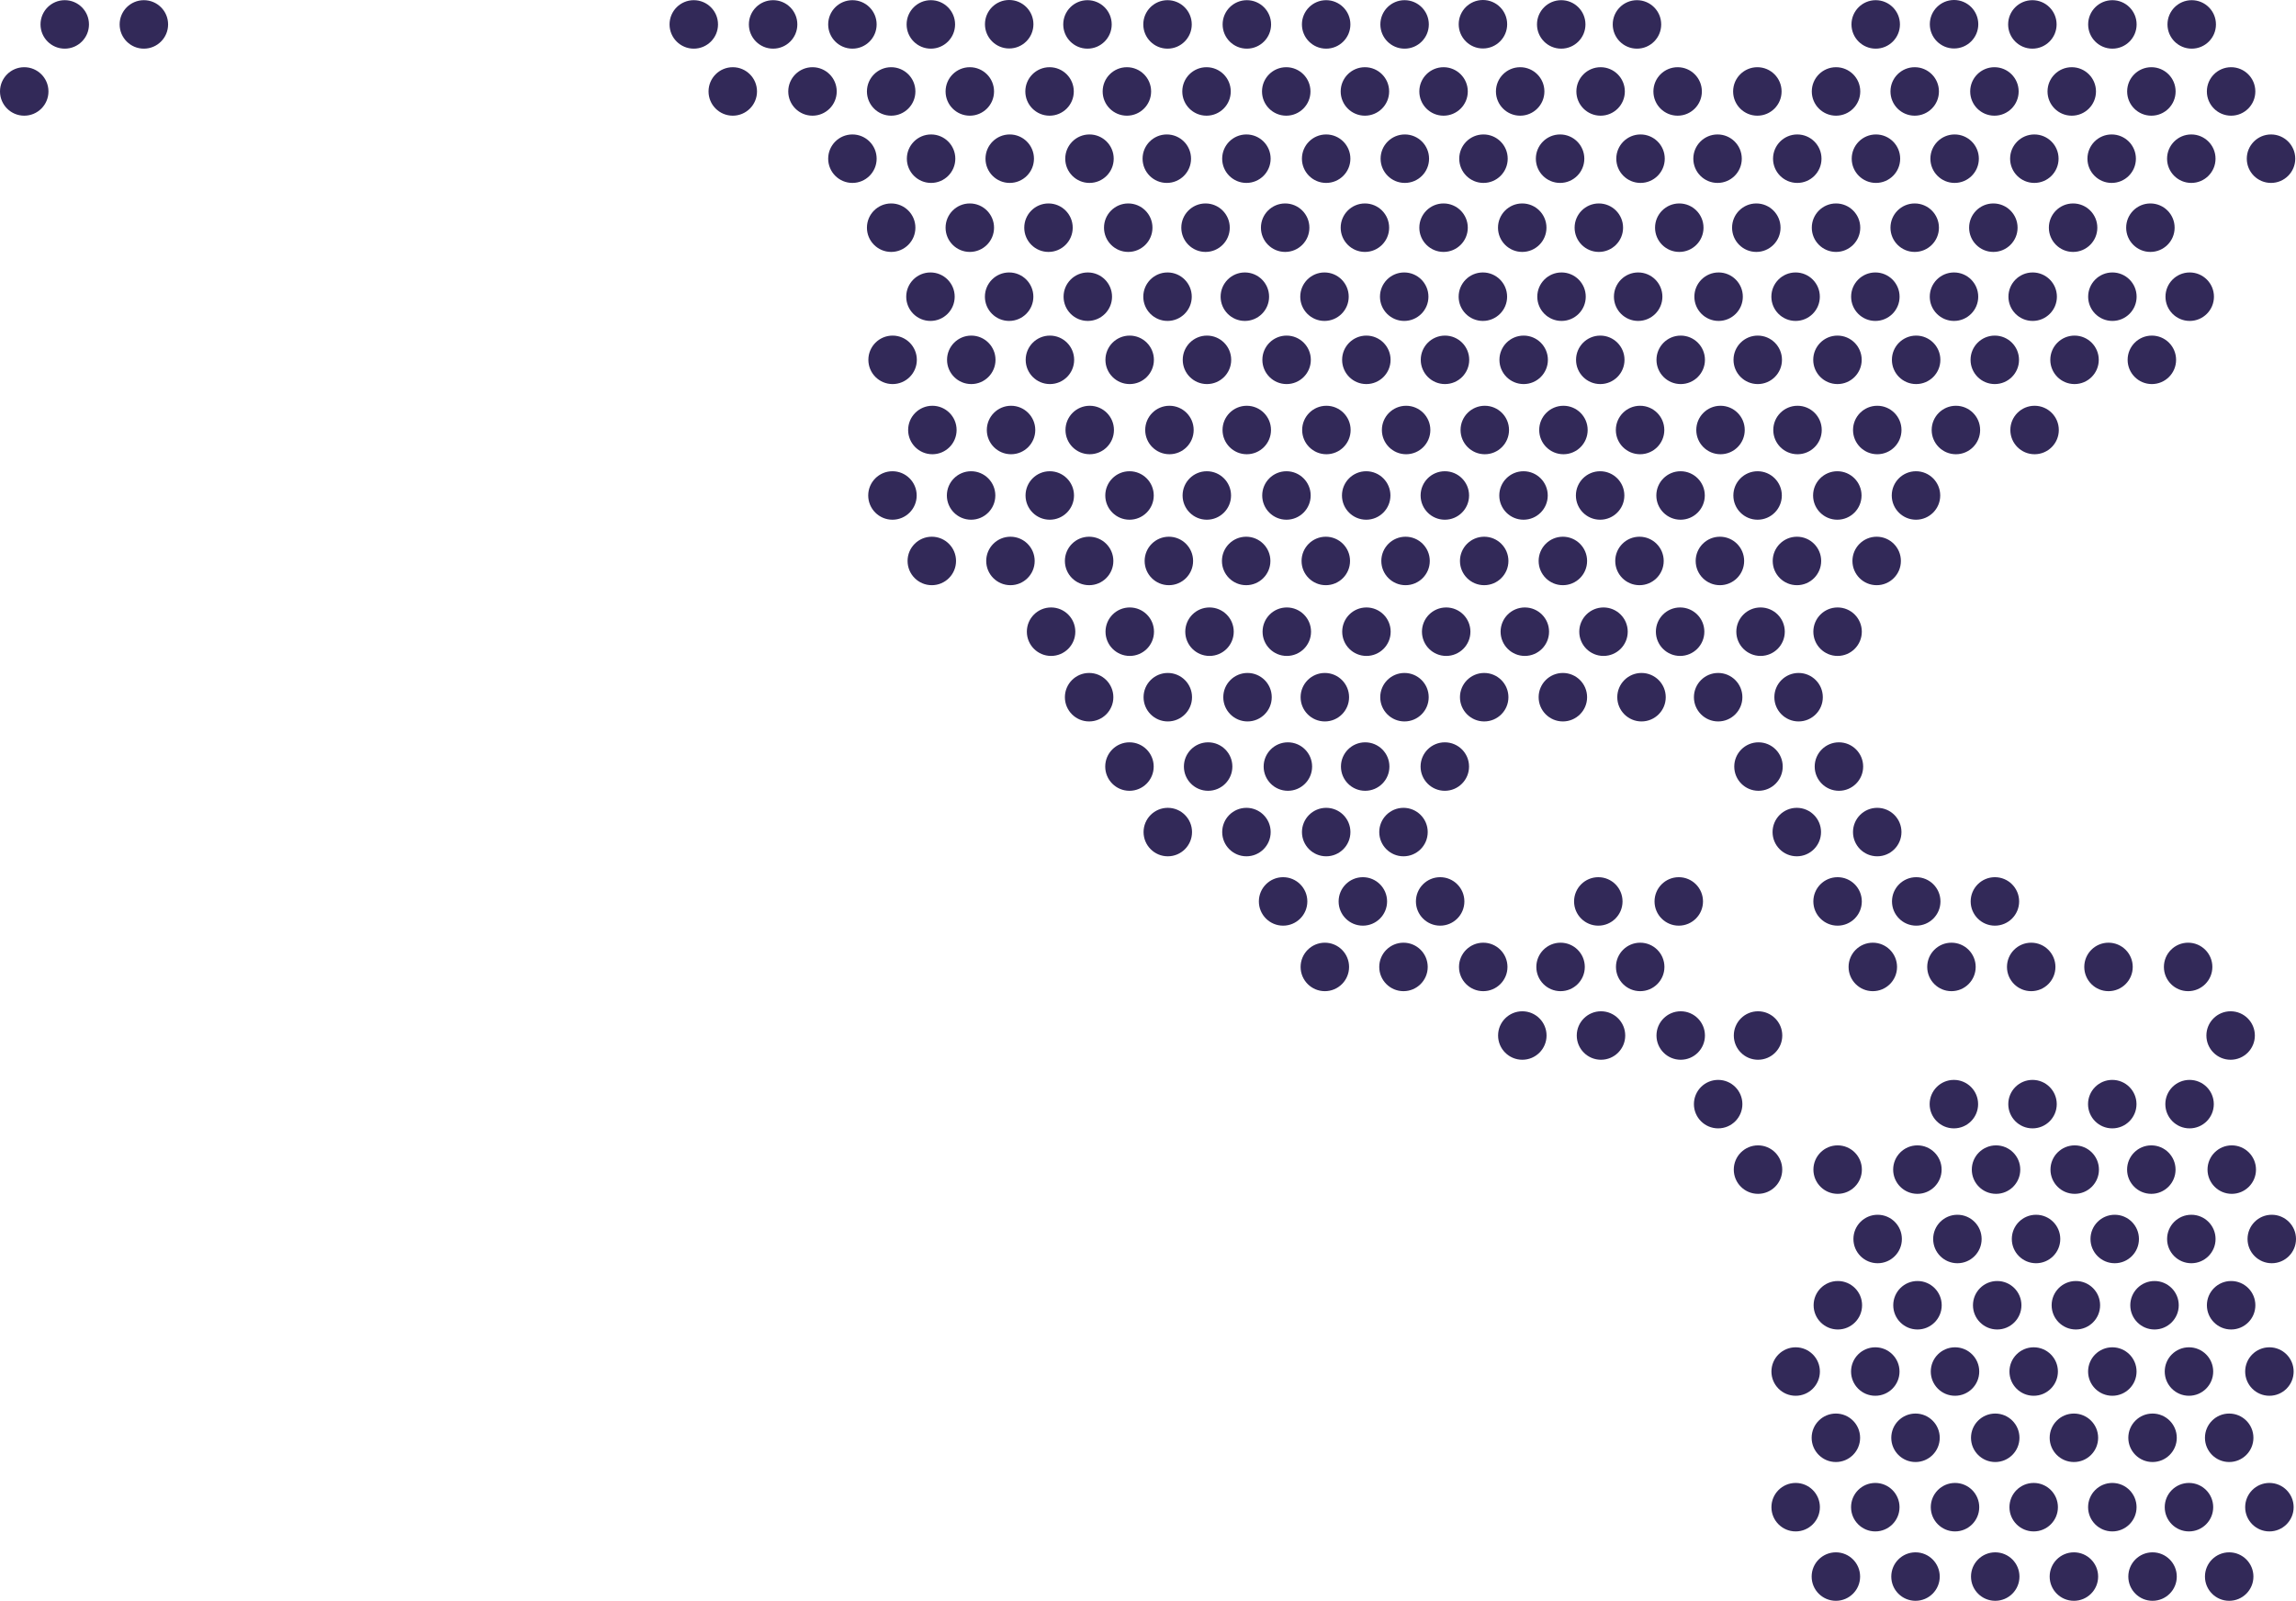 <?xml version="1.0" encoding="UTF-8"?><svg id="Calque_2" xmlns="http://www.w3.org/2000/svg" viewBox="0 0 768.41 535.66"><defs><style>.cls-1{fill:#322958;stroke-width:0px;}</style></defs><g id="Calque_2-2"><circle class="cls-1" cx="8.11" cy="30.6" r="8.11"/><circle class="cls-1" cx="21.67" cy="8.17" r="8.11"/><circle class="cls-1" cx="48.15" cy="8.17" r="8.11"/><circle class="cls-1" cx="245.24" cy="30.6" r="8.11"/><circle class="cls-1" cx="271.92" cy="30.6" r="8.11"/><circle class="cls-1" cx="298.25" cy="30.6" r="8.11"/><circle class="cls-1" cx="258.74" cy="8.17" r="8.11"/><circle class="cls-1" cx="232.19" cy="8.17" r="8.11"/><circle class="cls-1" cx="285.28" cy="8.17" r="8.11"/><circle class="cls-1" cx="324.57" cy="30.6" r="8.11"/><circle class="cls-1" cx="351.26" cy="30.6" r="8.11"/><circle class="cls-1" cx="377.14" cy="30.6" r="8.11"/><circle class="cls-1" cx="337.75" cy="8.11" r="8.11"/><circle class="cls-1" cx="311.53" cy="8.17" r="8.11"/><circle class="cls-1" cx="363.95" cy="8.17" r="8.11"/><circle class="cls-1" cx="403.79" cy="30.6" r="8.11"/><circle class="cls-1" cx="430.47" cy="30.6" r="8.11"/><circle class="cls-1" cx="456.8" cy="30.6" r="8.11"/><circle class="cls-1" cx="417.29" cy="8.17" r="8.11"/><circle class="cls-1" cx="390.74" cy="8.17" r="8.11"/><circle class="cls-1" cx="443.83" cy="8.17" r="8.11"/><circle class="cls-1" cx="483.12" cy="30.6" r="8.11"/><circle class="cls-1" cx="508.76" cy="30.6" r="8.11"/><circle class="cls-1" cx="535.68" cy="30.6" r="8.11"/><circle class="cls-1" cx="496.3" cy="8.11" r="8.11"/><circle class="cls-1" cx="470.08" cy="8.17" r="8.11"/><circle class="cls-1" cx="522.5" cy="8.17" r="8.11"/><circle class="cls-1" cx="561.46" cy="30.6" r="8.11"/><circle class="cls-1" cx="588.14" cy="30.6" r="8.11"/><circle class="cls-1" cx="614.47" cy="30.6" r="8.11"/><circle class="cls-1" cx="547.85" cy="8.17" r="8.11"/><circle class="cls-1" cx="640.8" cy="30.6" r="8.11"/><circle class="cls-1" cx="667.48" cy="30.6" r="8.11"/><circle class="cls-1" cx="693.36" cy="30.6" r="8.11"/><circle class="cls-1" cx="653.97" cy="8.11" r="8.11"/><circle class="cls-1" cx="627.75" cy="8.17" r="8.11"/><circle class="cls-1" cx="680.18" cy="8.17" r="8.11"/><circle class="cls-1" cx="720.01" cy="30.6" r="8.11"/><circle class="cls-1" cx="746.69" cy="30.6" r="8.11"/><circle class="cls-1" cx="285.28" cy="53.1" r="8.11"/><circle class="cls-1" cx="311.61" cy="53.1" r="8.11"/><circle class="cls-1" cx="337.93" cy="53.1" r="8.11"/><circle class="cls-1" cx="364.62" cy="53.1" r="8.11"/><circle class="cls-1" cx="390.5" cy="53.1" r="8.11"/><circle class="cls-1" cx="417.14" cy="53.1" r="8.11"/><circle class="cls-1" cx="443.83" cy="53.1" r="8.11"/><circle class="cls-1" cx="470.16" cy="53.1" r="8.11"/><circle class="cls-1" cx="496.48" cy="53.1" r="8.11"/><circle class="cls-1" cx="522.12" cy="53.1" r="8.11"/><circle class="cls-1" cx="549.04" cy="53.1" r="8.11"/><circle class="cls-1" cx="574.82" cy="53.1" r="8.11"/><circle class="cls-1" cx="601.5" cy="53.1" r="8.11"/><circle class="cls-1" cx="627.83" cy="53.1" r="8.11"/><circle class="cls-1" cx="654.16" cy="53.1" r="8.11"/><circle class="cls-1" cx="680.84" cy="53.1" r="8.11"/><circle class="cls-1" cx="706.72" cy="53.1" r="8.11"/><circle class="cls-1" cx="733.37" cy="53.1" r="8.11"/><circle class="cls-1" cx="298.25" cy="76.19" r="8.11"/><circle class="cls-1" cx="324.57" cy="76.19" r="8.11"/><circle class="cls-1" cx="350.9" cy="76.19" r="8.11"/><circle class="cls-1" cx="377.59" cy="76.19" r="8.11"/><circle class="cls-1" cx="403.46" cy="76.19" r="8.11"/><circle class="cls-1" cx="430.11" cy="76.19" r="8.11"/><circle class="cls-1" cx="456.8" cy="76.19" r="8.11"/><circle class="cls-1" cx="483.12" cy="76.19" r="8.11"/><circle class="cls-1" cx="509.45" cy="76.19" r="8.11"/><circle class="cls-1" cx="535.09" cy="76.19" r="8.11"/><circle class="cls-1" cx="562.01" cy="76.19" r="8.11"/><circle class="cls-1" cx="587.79" cy="76.19" r="8.11"/><circle class="cls-1" cx="614.47" cy="76.19" r="8.11"/><circle class="cls-1" cx="640.8" cy="76.19" r="8.11"/><circle class="cls-1" cx="667.12" cy="76.19" r="8.11"/><circle class="cls-1" cx="693.81" cy="76.19" r="8.11"/><circle class="cls-1" cx="719.68" cy="76.19" r="8.11"/><circle class="cls-1" cx="311.4" cy="99.28" r="8.11"/><circle class="cls-1" cx="337.73" cy="99.28" r="8.11"/><circle class="cls-1" cx="364.06" cy="99.28" r="8.11"/><circle class="cls-1" cx="390.74" cy="99.28" r="8.11"/><circle class="cls-1" cx="416.62" cy="99.28" r="8.11"/><circle class="cls-1" cx="443.27" cy="99.28" r="8.11"/><circle class="cls-1" cx="469.95" cy="99.28" r="8.11"/><circle class="cls-1" cx="496.28" cy="99.28" r="8.11"/><circle class="cls-1" cx="522.6" cy="99.28" r="8.11"/><circle class="cls-1" cx="548.25" cy="99.28" r="8.11"/><circle class="cls-1" cx="575.17" cy="99.28" r="8.11"/><circle class="cls-1" cx="600.94" cy="99.28" r="8.11"/><circle class="cls-1" cx="627.63" cy="99.28" r="8.11"/><circle class="cls-1" cx="653.95" cy="99.28" r="8.11"/><circle class="cls-1" cx="680.28" cy="99.28" r="8.11"/><circle class="cls-1" cx="706.96" cy="99.28" r="8.11"/><circle class="cls-1" cx="732.84" cy="99.28" r="8.11"/><circle class="cls-1" cx="298.73" cy="120.41" r="8.11"/><circle class="cls-1" cx="325.06" cy="120.41" r="8.11"/><circle class="cls-1" cx="351.38" cy="120.41" r="8.11"/><circle class="cls-1" cx="378.07" cy="120.41" r="8.11"/><circle class="cls-1" cx="403.94" cy="120.41" r="8.11"/><circle class="cls-1" cx="430.59" cy="120.41" r="8.11"/><circle class="cls-1" cx="457.28" cy="120.41" r="8.11"/><circle class="cls-1" cx="483.6" cy="120.41" r="8.11"/><circle class="cls-1" cx="509.93" cy="120.41" r="8.11"/><circle class="cls-1" cx="535.57" cy="120.41" r="8.11"/><circle class="cls-1" cx="562.49" cy="120.41" r="8.11"/><circle class="cls-1" cx="588.27" cy="120.41" r="8.11"/><circle class="cls-1" cx="614.95" cy="120.41" r="8.11"/><circle class="cls-1" cx="641.28" cy="120.41" r="8.11"/><circle class="cls-1" cx="667.6" cy="120.41" r="8.11"/><circle class="cls-1" cx="312.04" cy="143.89" r="8.11"/><circle class="cls-1" cx="338.37" cy="143.89" r="8.11"/><circle class="cls-1" cx="364.7" cy="143.89" r="8.11"/><circle class="cls-1" cx="391.38" cy="143.89" r="8.11"/><circle class="cls-1" cx="417.26" cy="143.89" r="8.11"/><circle class="cls-1" cx="443.91" cy="143.89" r="8.11"/><circle class="cls-1" cx="470.59" cy="143.89" r="8.11"/><circle class="cls-1" cx="496.92" cy="143.89" r="8.11"/><circle class="cls-1" cx="523.24" cy="143.89" r="8.11"/><circle class="cls-1" cx="548.89" cy="143.89" r="8.11"/><circle class="cls-1" cx="575.81" cy="143.89" r="8.11"/><circle class="cls-1" cx="601.58" cy="143.89" r="8.11"/><circle class="cls-1" cx="628.27" cy="143.89" r="8.11"/><circle class="cls-1" cx="654.59" cy="143.89" r="8.11"/><circle class="cls-1" cx="298.68" cy="165.8" r="8.11"/><circle class="cls-1" cx="325" cy="165.8" r="8.11"/><circle class="cls-1" cx="351.33" cy="165.8" r="8.11"/><circle class="cls-1" cx="378.02" cy="165.8" r="8.11"/><circle class="cls-1" cx="403.89" cy="165.8" r="8.11"/><circle class="cls-1" cx="430.54" cy="165.8" r="8.11"/><circle class="cls-1" cx="457.23" cy="165.8" r="8.11"/><circle class="cls-1" cx="483.55" cy="165.8" r="8.11"/><circle class="cls-1" cx="509.88" cy="165.8" r="8.11"/><circle class="cls-1" cx="535.52" cy="165.8" r="8.11"/><circle class="cls-1" cx="562.44" cy="165.8" r="8.11"/><circle class="cls-1" cx="588.22" cy="165.8" r="8.11"/><circle class="cls-1" cx="614.9" cy="165.8" r="8.11"/><circle class="cls-1" cx="641.23" cy="165.8" r="8.11"/><circle class="cls-1" cx="311.85" cy="187.71" r="8.11"/><circle class="cls-1" cx="338.17" cy="187.71" r="8.11"/><circle class="cls-1" cx="364.5" cy="187.71" r="8.11"/><circle class="cls-1" cx="391.19" cy="187.71" r="8.11"/><circle class="cls-1" cx="417.06" cy="187.71" r="8.11"/><circle class="cls-1" cx="443.71" cy="187.71" r="8.11"/><circle class="cls-1" cx="470.4" cy="187.71" r="8.11"/><circle class="cls-1" cx="496.72" cy="187.71" r="8.11"/><circle class="cls-1" cx="523.05" cy="187.71" r="8.11"/><circle class="cls-1" cx="548.69" cy="187.71" r="8.11"/><circle class="cls-1" cx="575.61" cy="187.71" r="8.11"/><circle class="cls-1" cx="601.39" cy="187.71" r="8.11"/><circle class="cls-1" cx="628.07" cy="187.71" r="8.11"/><circle class="cls-1" cx="351.77" cy="211.38" r="8.11"/><circle class="cls-1" cx="378.1" cy="211.38" r="8.11"/><circle class="cls-1" cx="404.79" cy="211.38" r="8.11"/><circle class="cls-1" cx="430.66" cy="211.38" r="8.11"/><circle class="cls-1" cx="457.31" cy="211.38" r="8.11"/><circle class="cls-1" cx="484" cy="211.38" r="8.11"/><circle class="cls-1" cx="510.32" cy="211.38" r="8.11"/><circle class="cls-1" cx="536.65" cy="211.38" r="8.11"/><circle class="cls-1" cx="562.29" cy="211.38" r="8.11"/><circle class="cls-1" cx="589.21" cy="211.38" r="8.11"/><circle class="cls-1" cx="614.99" cy="211.38" r="8.11"/><circle class="cls-1" cx="364.5" cy="233.3" r="8.11"/><circle class="cls-1" cx="390.83" cy="233.3" r="8.11"/><circle class="cls-1" cx="417.51" cy="233.3" r="8.11"/><circle class="cls-1" cx="443.39" cy="233.3" r="8.11"/><circle class="cls-1" cx="470.04" cy="233.3" r="8.11"/><circle class="cls-1" cx="496.72" cy="233.3" r="8.11"/><circle class="cls-1" cx="523.05" cy="233.3" r="8.11"/><circle class="cls-1" cx="549.37" cy="233.3" r="8.11"/><circle class="cls-1" cx="575.02" cy="233.3" r="8.11"/><circle class="cls-1" cx="614.99" cy="301.64" r="8.11"/><circle class="cls-1" cx="641.31" cy="301.64" r="8.11"/><circle class="cls-1" cx="667.64" cy="301.64" r="8.11"/><circle class="cls-1" cx="601.94" cy="233.3" r="8.11"/><circle class="cls-1" cx="588.36" cy="391.38" r="8.11"/><circle class="cls-1" cx="615.01" cy="391.38" r="8.11"/><circle class="cls-1" cx="641.7" cy="391.38" r="8.11"/><circle class="cls-1" cx="668.02" cy="391.38" r="8.11"/><circle class="cls-1" cx="694.35" cy="391.38" r="8.11"/><circle class="cls-1" cx="719.99" cy="391.38" r="8.11"/><circle class="cls-1" cx="746.91" cy="391.38" r="8.11"/><circle class="cls-1" cx="600.96" cy="458.95" r="8.11"/><circle class="cls-1" cx="627.61" cy="458.95" r="8.11"/><circle class="cls-1" cx="654.29" cy="458.95" r="8.11"/><circle class="cls-1" cx="680.62" cy="458.95" r="8.11"/><circle class="cls-1" cx="706.94" cy="458.95" r="8.11"/><circle class="cls-1" cx="732.59" cy="458.95" r="8.11"/><circle class="cls-1" cx="759.51" cy="458.95" r="8.11"/><circle class="cls-1" cx="600.96" cy="504.34" r="8.11"/><circle class="cls-1" cx="627.61" cy="504.34" r="8.11"/><circle class="cls-1" cx="654.29" cy="504.34" r="8.11"/><circle class="cls-1" cx="680.62" cy="504.34" r="8.11"/><circle class="cls-1" cx="706.94" cy="504.34" r="8.11"/><circle class="cls-1" cx="732.59" cy="504.34" r="8.11"/><circle class="cls-1" cx="759.51" cy="504.34" r="8.11"/><circle class="cls-1" cx="615.08" cy="436.77" r="8.11"/><circle class="cls-1" cx="641.73" cy="436.77" r="8.11"/><circle class="cls-1" cx="668.41" cy="436.77" r="8.11"/><circle class="cls-1" cx="694.74" cy="436.77" r="8.11"/><circle class="cls-1" cx="721.06" cy="436.77" r="8.11"/><circle class="cls-1" cx="746.7" cy="436.77" r="8.11"/><circle class="cls-1" cx="614.42" cy="481.12" r="8.11"/><circle class="cls-1" cx="641.07" cy="481.12" r="8.11"/><circle class="cls-1" cx="667.75" cy="481.12" r="8.11"/><circle class="cls-1" cx="694.08" cy="481.12" r="8.11"/><circle class="cls-1" cx="720.4" cy="481.12" r="8.11"/><circle class="cls-1" cx="746.05" cy="481.12" r="8.11"/><circle class="cls-1" cx="614.42" cy="527.56" r="8.11"/><circle class="cls-1" cx="641.07" cy="527.56" r="8.11"/><circle class="cls-1" cx="667.75" cy="527.56" r="8.11"/><circle class="cls-1" cx="694.08" cy="527.56" r="8.11"/><circle class="cls-1" cx="720.4" cy="527.56" r="8.11"/><circle class="cls-1" cx="746.05" cy="527.56" r="8.11"/><circle class="cls-1" cx="628.4" cy="414.6" r="8.11"/><circle class="cls-1" cx="655.09" cy="414.6" r="8.11"/><circle class="cls-1" cx="681.41" cy="414.6" r="8.11"/><circle class="cls-1" cx="707.74" cy="414.6" r="8.11"/><circle class="cls-1" cx="733.38" cy="414.6" r="8.11"/><circle class="cls-1" cx="760.3" cy="414.6" r="8.11"/><circle class="cls-1" cx="378" cy="256.51" r="8.11"/><circle class="cls-1" cx="404.33" cy="256.51" r="8.11"/><circle class="cls-1" cx="431.02" cy="256.51" r="8.11"/><circle class="cls-1" cx="456.89" cy="256.51" r="8.11"/><circle class="cls-1" cx="483.54" cy="256.51" r="8.11"/><circle class="cls-1" cx="443.39" cy="323.56" r="8.11"/><circle class="cls-1" cx="469.71" cy="323.56" r="8.11"/><circle class="cls-1" cx="496.4" cy="323.56" r="8.11"/><circle class="cls-1" cx="522.28" cy="323.56" r="8.11"/><circle class="cls-1" cx="509.48" cy="346.51" r="8.11"/><circle class="cls-1" cx="535.81" cy="346.51" r="8.11"/><circle class="cls-1" cx="562.49" cy="346.51" r="8.11"/><circle class="cls-1" cx="575.02" cy="369.47" r="8.11"/><circle class="cls-1" cx="588.37" cy="346.51" r="8.11"/><circle class="cls-1" cx="548.93" cy="323.56" r="8.11"/><circle class="cls-1" cx="626.78" cy="323.56" r="8.11"/><circle class="cls-1" cx="653.1" cy="323.56" r="8.11"/><circle class="cls-1" cx="679.79" cy="323.56" r="8.11"/><circle class="cls-1" cx="705.66" cy="323.56" r="8.11"/><circle class="cls-1" cx="653.91" cy="369.47" r="8.11"/><circle class="cls-1" cx="680.23" cy="369.47" r="8.11"/><circle class="cls-1" cx="706.92" cy="369.47" r="8.11"/><circle class="cls-1" cx="732.79" cy="369.47" r="8.11"/><circle class="cls-1" cx="732.31" cy="323.56" r="8.11"/><circle class="cls-1" cx="588.52" cy="256.51" r="8.11"/><circle class="cls-1" cx="615.44" cy="256.51" r="8.11"/><circle class="cls-1" cx="390.83" cy="278.43" r="8.11"/><circle class="cls-1" cx="417.15" cy="278.43" r="8.11"/><circle class="cls-1" cx="443.84" cy="278.43" r="8.11"/><circle class="cls-1" cx="469.71" cy="278.43" r="8.11"/><circle class="cls-1" cx="601.34" cy="278.43" r="8.11"/><circle class="cls-1" cx="628.26" cy="278.43" r="8.11"/><circle class="cls-1" cx="534.91" cy="301.64" r="8.11"/><circle class="cls-1" cx="561.84" cy="301.64" r="8.11"/><circle class="cls-1" cx="746.53" cy="346.51" r="8.11"/><circle class="cls-1" cx="429.42" cy="301.64" r="8.11"/><circle class="cls-1" cx="456.11" cy="301.64" r="8.11"/><circle class="cls-1" cx="481.98" cy="301.64" r="8.11"/><circle class="cls-1" cx="680.92" cy="143.89" r="8.11"/><circle class="cls-1" cx="694.29" cy="120.41" r="8.11"/><circle class="cls-1" cx="720.17" cy="120.41" r="8.11"/><circle class="cls-1" cx="760.05" cy="53.1" r="8.11"/><circle class="cls-1" cx="733.51" cy="8.17" r="8.11"/><circle class="cls-1" cx="706.96" cy="8.17" r="8.11"/></g></svg>